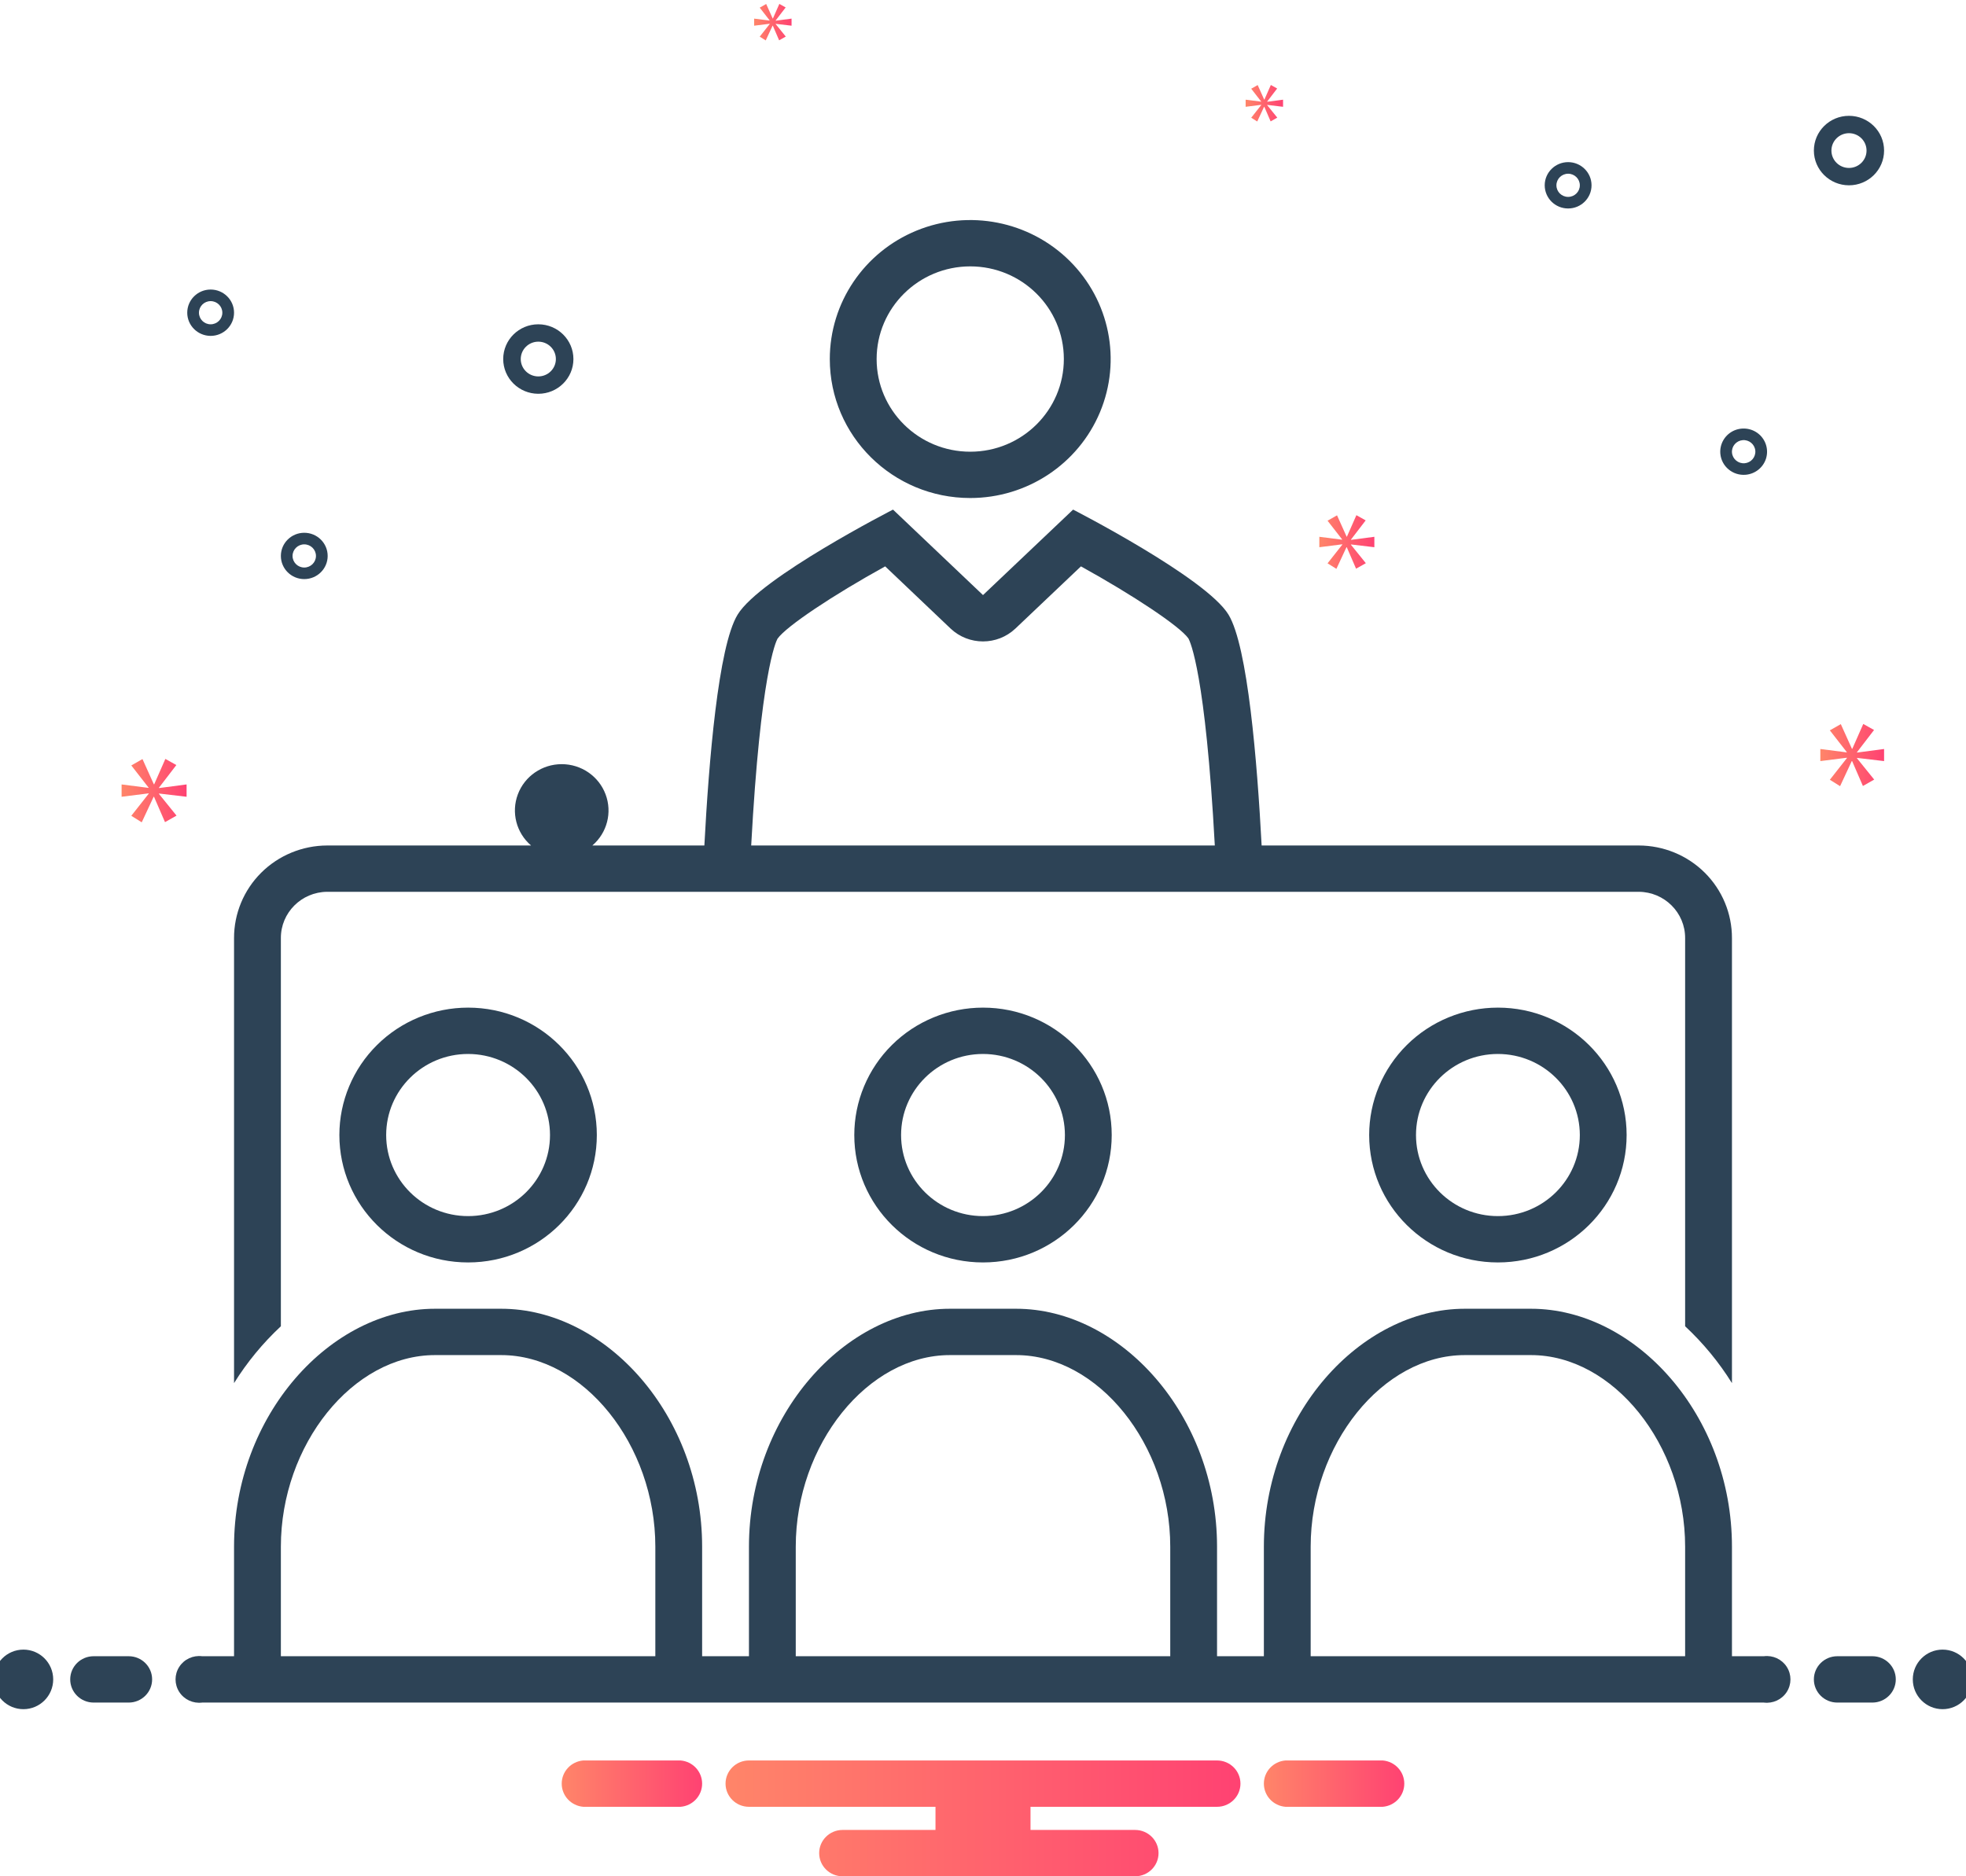<?xml version="1.0" encoding="UTF-8"?>
<svg width="66px" height="63px" viewBox="0 0 66 63" version="1.1" xmlns="http://www.w3.org/2000/svg" xmlns:xlink="http://www.w3.org/1999/xlink">
    <!-- Generator: Sketch 57.1 (83088) - https://sketch.com -->
    <title>iconfinder_interview_presentation_political_speech_speaker_4963531</title>
    <desc>Created with Sketch.</desc>
    <defs>
        <linearGradient x1="0%" y1="50%" x2="100%" y2="50%" id="linearGradient">
            <stop stop-color="#FF8569" offset="0%"></stop>
            <stop stop-color="#FF4272" offset="100%"></stop>
        </linearGradient>
    </defs>
    <g id="Welcome" stroke="none" stroke-width="1" fill="none" fill-rule="evenodd">
        <g id="Desktop" transform="translate(-781, -3831)" fill-rule="nonzero">
            <g id="Our-tutor" transform="translate(80, 3709)">
                <g id="logo" transform="translate(638, 122)">
                    <g id="iconfinder_interview_presentation_political_speech_speaker_4963531" transform="translate(63, 0)">
                        <path d="M32.571,16.722 C34.478,16.722 36.197,15.585 36.927,13.841 C37.657,12.098 37.253,10.09 35.905,8.756 C34.557,7.421 32.529,7.022 30.767,7.744 C29.006,8.467 27.857,10.168 27.857,12.056 C27.857,14.633 29.968,16.722 32.571,16.722 Z M35.714,12.055 C35.714,13.774 34.307,15.167 32.572,15.167 C30.836,15.167 29.429,13.774 29.429,12.056 C29.43,10.338 30.836,8.946 32.571,8.944 C34.307,8.944 35.714,10.337 35.714,12.055 Z" id="Shape" fill="#2D4356"></path>
                        <path d="M7.857,46.441 C8.294,45.739 8.823,45.097 9.429,44.532 L9.429,31.5 C9.425,30.646 10.121,29.95 10.984,29.944 L55.016,29.944 C55.879,29.95 56.575,30.646 56.571,31.5 L56.571,44.532 C57.177,45.097 57.706,45.739 58.143,46.441 L58.143,31.5 C58.145,30.677 57.817,29.886 57.231,29.303 C56.644,28.719 55.847,28.391 55.016,28.389 L42.354,28.389 C42.205,25.585 41.89,21.704 41.242,20.638 C40.488,19.398 36.025,17.111 36.025,17.111 L33,19.981 L29.979,17.111 C29.979,17.111 25.512,19.398 24.762,20.638 C24.11,21.704 23.795,25.585 23.646,28.389 L19.886,28.389 C20.382,27.964 20.559,27.278 20.329,26.67 C20.1,26.061 19.513,25.658 18.857,25.658 C18.201,25.658 17.614,26.061 17.385,26.67 C17.156,27.278 17.332,27.964 17.828,28.389 L10.984,28.389 C10.153,28.391 9.356,28.719 8.769,29.303 C8.183,29.886 7.855,30.677 7.857,31.5 L7.857,46.441 Z M26.101,21.447 C26.392,21.031 27.968,19.981 29.716,19.017 L31.912,21.105 C32.521,21.681 33.479,21.681 34.088,21.105 L36.288,19.017 C38.032,19.981 39.608,21.027 39.895,21.436 C39.958,21.548 40.468,22.618 40.782,28.389 L25.218,28.389 C25.532,22.618 26.046,21.548 26.101,21.447 Z" id="Shape" fill="#2D4356"></path>
                        <path d="M11.393,38.111 C11.393,40.474 13.328,42.389 15.714,42.389 C18.101,42.389 20.036,40.474 20.036,38.111 C20.036,35.749 18.101,33.833 15.714,33.833 C14.568,33.833 13.469,34.284 12.659,35.086 C11.848,35.888 11.393,36.977 11.393,38.111 Z M18.464,38.111 C18.464,39.615 17.233,40.833 15.714,40.833 C14.196,40.833 12.964,39.615 12.964,38.111 C12.964,36.608 14.196,35.389 15.714,35.389 C17.232,35.391 18.463,36.608 18.464,38.111 Z" id="Shape" fill="#2D4356"></path>
                        <path d="M50.286,42.389 C52.672,42.389 54.607,40.474 54.607,38.111 C54.607,35.749 52.672,33.833 50.286,33.833 C49.14,33.833 48.04,34.284 47.23,35.086 C46.42,35.888 45.964,36.977 45.964,38.111 C45.964,40.474 47.899,42.389 50.286,42.389 Z M50.286,40.833 C48.767,40.833 47.536,39.615 47.536,38.111 C47.536,36.608 48.767,35.389 50.286,35.389 C51.804,35.391 53.034,36.608 53.036,38.111 C53.036,39.615 51.804,40.833 50.286,40.833 Z" id="Shape" fill="#2D4356"></path>
                        <path d="M33,42.389 C35.387,42.389 37.321,40.474 37.321,38.111 C37.321,35.749 35.387,33.833 33,33.833 C31.854,33.833 30.755,34.284 29.944,35.086 C29.134,35.888 28.679,36.977 28.679,38.111 C28.679,40.474 30.613,42.389 33,42.389 Z M33,40.833 C31.481,40.833 30.25,39.615 30.25,38.111 C30.25,36.608 31.481,35.389 33,35.389 C34.518,35.391 35.748,36.608 35.75,38.111 C35.75,39.615 34.519,40.833 33,40.833 Z" id="Shape" fill="#2D4356"></path>
                        <path d="M62.071,6.222 C62.722,6.222 63.25,5.7 63.25,5.056 C63.25,4.411 62.722,3.889 62.071,3.889 C61.421,3.889 60.893,4.411 60.893,5.056 C60.894,5.7 61.421,6.221 62.071,6.222 Z M62.661,5.056 C62.661,5.378 62.397,5.639 62.071,5.639 C61.746,5.639 61.482,5.378 61.482,5.056 C61.482,4.734 61.746,4.473 62.071,4.472 C62.397,4.472 62.661,4.733 62.661,5.056 Z" id="Shape" fill="#2D4356"></path>
                        <path d="M18.071,13.222 C18.722,13.222 19.25,12.7 19.25,12.056 C19.25,11.411 18.722,10.889 18.071,10.889 C17.421,10.889 16.893,11.411 16.893,12.056 C16.894,12.7 17.421,13.221 18.071,13.222 Z M18.071,11.472 C18.397,11.472 18.661,11.733 18.661,12.056 C18.661,12.378 18.397,12.639 18.071,12.639 C17.746,12.639 17.482,12.378 17.482,12.056 C17.482,11.734 17.746,11.473 18.071,11.472 Z" id="Shape" fill="#2D4356"></path>
                        <path d="M59.286,15.399 C59.38,15.099 59.283,14.772 59.04,14.57 C58.796,14.368 58.453,14.332 58.171,14.477 C57.89,14.623 57.725,14.923 57.753,15.236 C57.792,15.664 58.174,15.979 58.606,15.941 C58.922,15.913 59.191,15.699 59.286,15.399 Z M58.501,14.779 C58.717,14.76 58.908,14.918 58.927,15.132 C58.946,15.346 58.787,15.535 58.571,15.554 C58.355,15.573 58.164,15.415 58.144,15.201 C58.125,14.988 58.285,14.799 58.501,14.779 Z" id="Shape" fill="#2D4356"></path>
                        <path d="M52.643,7 C53.077,7 53.429,6.652 53.429,6.222 C53.429,5.793 53.077,5.444 52.643,5.444 C52.209,5.444 51.857,5.793 51.857,6.222 C51.858,6.652 52.209,7 52.643,7 Z M52.643,5.833 C52.86,5.833 53.036,6.007 53.036,6.222 C53.036,6.437 52.86,6.611 52.643,6.611 C52.426,6.611 52.25,6.437 52.25,6.222 C52.25,6.008 52.426,5.834 52.643,5.833 Z" id="Shape" fill="#2D4356"></path>
                        <path d="M10.214,19.444 C10.648,19.444 11,19.096 11,18.667 C11,18.237 10.648,17.889 10.214,17.889 C9.78,17.889 9.429,18.237 9.429,18.667 C9.429,19.096 9.781,19.444 10.214,19.444 Z M10.607,18.667 C10.607,18.881 10.431,19.056 10.214,19.056 C9.997,19.056 9.821,18.881 9.821,18.667 C9.822,18.452 9.997,18.278 10.214,18.278 C10.431,18.278 10.607,18.452 10.607,18.667 Z" id="Shape" fill="#2D4356"></path>
                        <path d="M7.071,11.278 C7.505,11.278 7.857,10.93 7.857,10.5 C7.857,10.07 7.505,9.722 7.071,9.722 C6.637,9.722 6.286,10.07 6.286,10.5 C6.286,10.929 6.638,11.277 7.071,11.278 Z M7.464,10.5 C7.464,10.715 7.288,10.889 7.071,10.889 C6.854,10.889 6.679,10.715 6.679,10.5 C6.679,10.285 6.855,10.111 7.071,10.111 C7.288,10.111 7.464,10.285 7.464,10.5 Z" id="Shape" fill="#2D4356"></path>
                        <ellipse id="Oval" fill="#2D4356" cx="0.786" cy="56.389" rx="1" ry="1"></ellipse>
                        <path d="M4.321,55.611 L3.143,55.611 C2.709,55.611 2.357,55.959 2.357,56.389 C2.357,56.818 2.709,57.167 3.143,57.167 L4.321,57.167 C4.755,57.167 5.107,56.818 5.107,56.389 C5.107,55.959 4.755,55.611 4.321,55.611 Z" id="Path" fill="#2D4356"></path>
                        <path d="M62.857,55.611 L61.679,55.611 C61.245,55.611 60.893,55.959 60.893,56.389 C60.893,56.818 61.245,57.167 61.679,57.167 L62.857,57.167 C63.291,57.167 63.643,56.818 63.643,56.389 C63.643,55.959 63.291,55.611 62.857,55.611 Z" id="Path" fill="#2D4356"></path>
                        <ellipse id="Oval" fill="#2D4356" cx="65.214" cy="56.389" rx="1" ry="1"></ellipse>
                        <path d="M59.212,55.611 L58.143,55.611 L58.143,51.934 C58.143,47.522 54.91,43.944 51.398,43.944 L49.173,43.944 C45.661,43.944 42.429,47.522 42.429,51.934 L42.429,55.611 L40.857,55.611 L40.857,51.934 C40.857,47.522 37.624,43.944 34.113,43.944 L31.887,43.944 C28.375,43.944 25.143,47.522 25.143,51.934 L25.143,55.611 L23.571,55.611 L23.571,51.934 C23.571,47.522 20.339,43.944 16.827,43.944 L14.601,43.944 C11.09,43.944 7.857,47.522 7.857,51.934 L7.857,55.611 L6.788,55.611 C6.483,55.572 6.182,55.711 6.017,55.968 C5.852,56.225 5.852,56.553 6.017,56.81 C6.182,57.067 6.483,57.206 6.788,57.167 L59.212,57.167 C59.517,57.206 59.818,57.067 59.983,56.81 C60.148,56.553 60.148,56.225 59.983,55.968 C59.818,55.711 59.517,55.572 59.212,55.611 L59.212,55.611 Z M9.429,55.611 L9.429,51.934 C9.429,48.507 11.846,45.5 14.601,45.5 L16.827,45.5 C19.583,45.5 22,48.507 22,51.934 L22,55.611 L9.429,55.611 Z M26.714,55.611 L26.714,51.934 C26.714,48.507 29.131,45.5 31.887,45.5 L34.113,45.5 C36.868,45.5 39.286,48.507 39.286,51.934 L39.286,55.611 L26.714,55.611 Z M44,55.611 L44,51.934 C44,48.507 46.417,45.5 49.173,45.5 L51.398,45.5 C54.154,45.5 56.571,48.507 56.571,51.934 L56.571,55.611 L44,55.611 Z" id="Shape" fill="#2D4356"></path>
                        <polygon id="Path" fill="url(#linearGradient)" points="5.336 26.449 5.92 25.688 5.551 25.482 5.177 26.333 5.164 26.333 4.783 25.487 4.408 25.701 4.986 26.443 4.986 26.455 4.082 26.339 4.082 26.753 4.992 26.638 4.992 26.65 4.408 27.392 4.758 27.611 5.158 26.753 5.17 26.753 5.539 27.605 5.926 27.386 5.336 26.656 5.336 26.644 6.264 26.753 6.264 26.339 5.336 26.461"></polygon>
                        <polygon id="Path" fill="url(#linearGradient)" points="25.841 0.804 25.504 1.231 25.706 1.357 25.936 0.863 25.944 0.863 26.156 1.354 26.379 1.228 26.039 0.807 26.039 0.8 26.573 0.863 26.573 0.625 26.039 0.695 26.039 0.688 26.375 0.25 26.163 0.131 25.947 0.621 25.94 0.621 25.721 0.134 25.504 0.257 25.837 0.684 25.837 0.691 25.317 0.625 25.317 0.863 25.841 0.797"></polygon>
                        <polygon id="Path" fill="url(#linearGradient)" points="42.444 3.586 42.656 4.076 42.879 3.95 42.539 3.529 42.539 3.522 43.073 3.586 43.073 3.347 42.539 3.417 42.539 3.41 42.875 2.972 42.663 2.853 42.447 3.344 42.44 3.344 42.221 2.856 42.004 2.979 42.337 3.407 42.337 3.414 41.817 3.347 41.817 3.586 42.341 3.519 42.341 3.526 42.004 3.953 42.206 4.079 42.436 3.586"></polygon>
                        <polygon id="Path" fill="url(#linearGradient)" points="63.25 25.555 63.25 25.149 62.34 25.269 62.34 25.257 62.913 24.511 62.551 24.308 62.183 25.143 62.171 25.143 61.797 24.314 61.429 24.523 61.996 25.251 61.996 25.263 61.11 25.149 61.11 25.555 62.002 25.442 62.002 25.454 61.429 26.182 61.773 26.397 62.165 25.555 62.177 25.555 62.539 26.391 62.918 26.176 62.34 25.46 62.34 25.448"></polygon>
                        <polygon id="Path" fill="url(#linearGradient)" points="45.062 18.287 44.567 18.915 44.864 19.1 45.202 18.374 45.212 18.374 45.524 19.095 45.852 18.91 45.353 18.292 45.353 18.281 46.138 18.374 46.138 18.024 45.353 18.127 45.353 18.117 45.847 17.473 45.535 17.298 45.217 18.019 45.207 18.019 44.885 17.303 44.567 17.484 45.056 18.112 45.056 18.122 44.291 18.024 44.291 18.374 45.062 18.276"></polygon>
                        <path d="M46.418,59.111 L43.154,59.111 C42.744,59.144 42.429,59.482 42.429,59.889 C42.429,60.296 42.744,60.634 43.154,60.667 L46.418,60.667 C46.827,60.634 47.143,60.296 47.143,59.889 C47.143,59.482 46.827,59.144 46.418,59.111 L46.418,59.111 Z" id="Path" fill="url(#linearGradient)"></path>
                        <path d="M22.846,59.111 L19.582,59.111 C19.173,59.144 18.857,59.482 18.857,59.889 C18.857,60.296 19.173,60.634 19.582,60.667 L22.846,60.667 C23.256,60.634 23.571,60.296 23.571,59.889 C23.571,59.482 23.256,59.144 22.846,59.111 L22.846,59.111 Z" id="Path" fill="url(#linearGradient)"></path>
                        <path d="M40.857,59.111 L25.143,59.111 C24.709,59.111 24.357,59.459 24.357,59.889 C24.357,60.318 24.709,60.667 25.143,60.667 L31.405,60.667 L31.405,61.444 L28.286,61.444 C27.852,61.444 27.5,61.793 27.5,62.222 C27.5,62.652 27.852,63 28.286,63 L38.107,63 C38.541,63 38.893,62.652 38.893,62.222 C38.893,61.793 38.541,61.444 38.107,61.444 L34.595,61.444 L34.595,60.667 L40.857,60.667 C41.291,60.667 41.643,60.318 41.643,59.889 C41.643,59.459 41.291,59.111 40.857,59.111 Z" id="Path" fill="url(#linearGradient)"></path>
                    </g>
                </g>
            </g>
        </g>
    </g>
</svg>